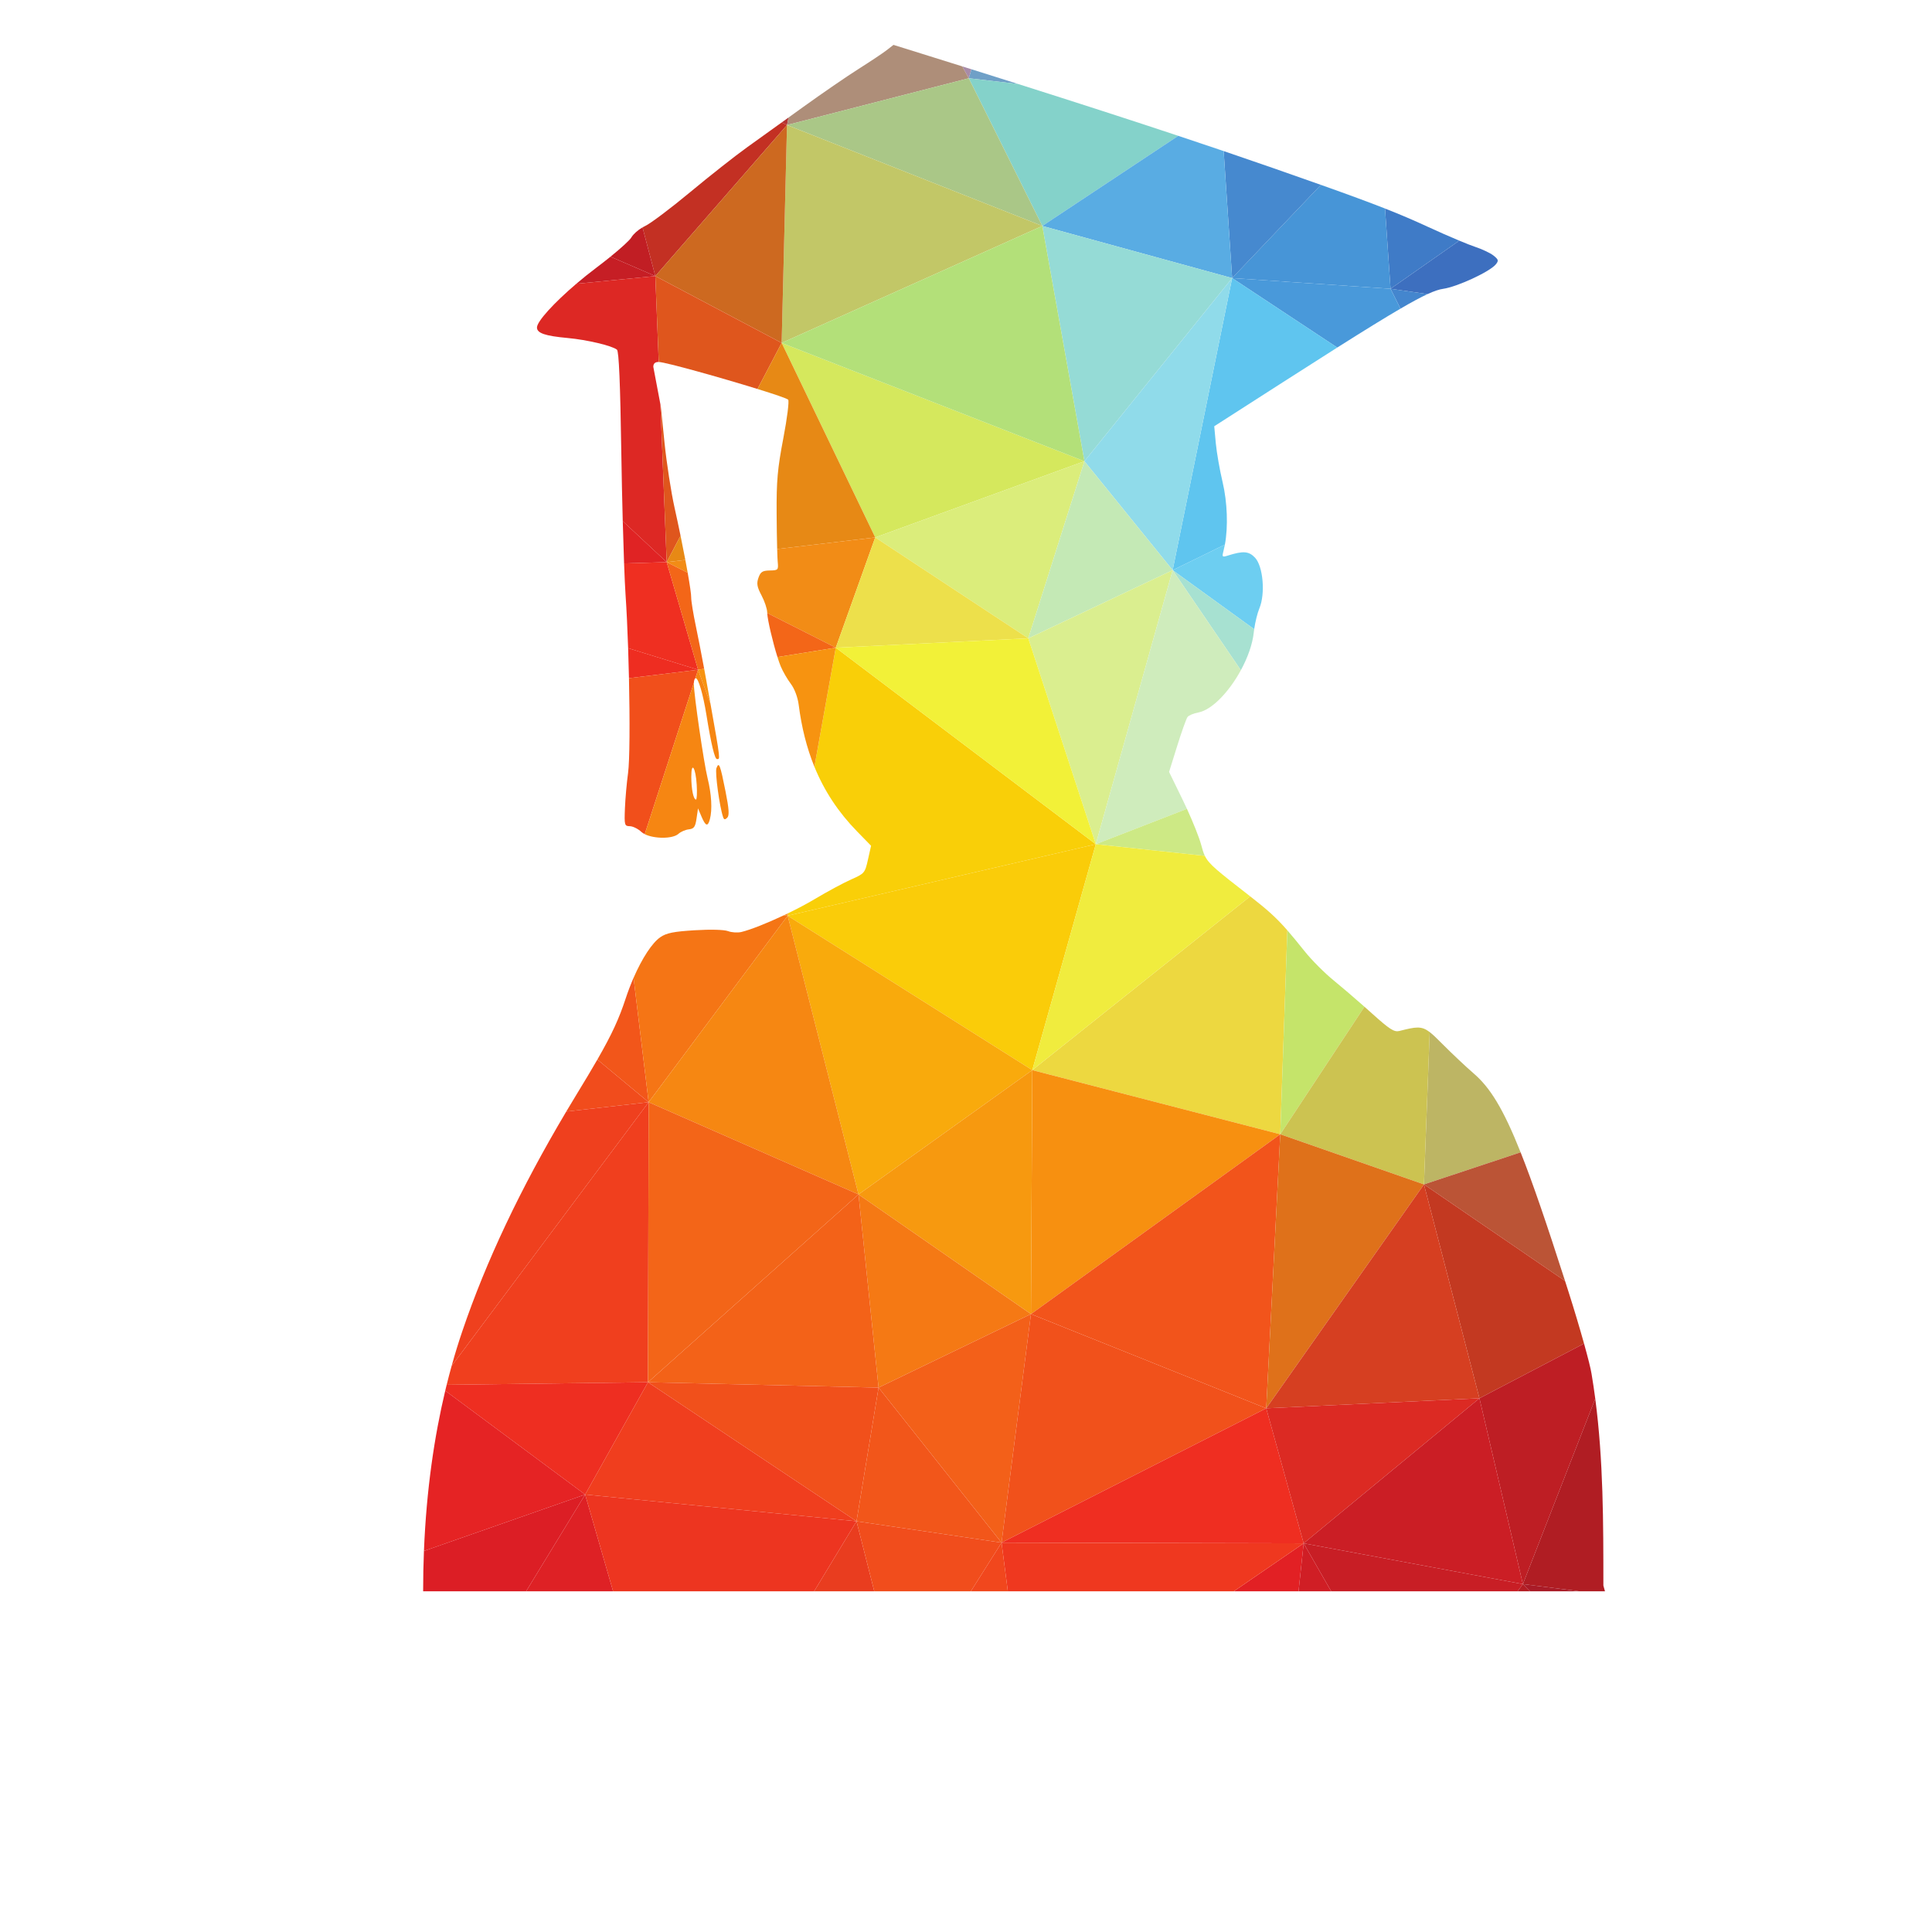 <?xml version="1.0" encoding="UTF-8" standalone="no"?>
<!-- Created with Inkscape (http://www.inkscape.org/) -->

<svg
   xmlns:dc="http://purl.org/dc/elements/1.1/"
   xmlns:cc="http://creativecommons.org/ns#"
   xmlns:rdf="http://www.w3.org/1999/02/22-rdf-syntax-ns#"
   xmlns:svg="http://www.w3.org/2000/svg"
   xmlns="http://www.w3.org/2000/svg"
   xmlns:sodipodi="http://sodipodi.sourceforge.net/DTD/sodipodi-0.dtd"
   xmlns:inkscape="http://www.inkscape.org/namespaces/inkscape"
   version="1.1"
   id="svg39157"
   xml:space="preserve"
   width="inherit"
   height="inherit"
   viewBox="0 0 800 800"
   sodipodi:docname="graduate-college-publicdomainvectors.org.svg"
   inkscape:version="0.92.4 (5da689c313, 2019-01-14)"><defs
     id="defs39161"><clipPath
       clipPathUnits="userSpaceOnUse"
       id="clipPath39173"><path
         d="M 0,600 H 600 V 0 H 0 Z"
         id="path39171"
         inkscape:connector-curvature="0" /></clipPath></defs><sodipodi:namedview
     pagecolor="#ffffff"
     bordercolor="#666666"
     borderopacity="1"
     objecttolerance="10"
     gridtolerance="10"
     guidetolerance="10"
     inkscape:pageopacity="0"
     inkscape:pageshadow="2"
     inkscape:window-width="797"
     inkscape:window-height="480"
     id="namedview39159"
     showgrid="false"
     inkscape:zoom="0.295"
     inkscape:cx="400"
     inkscape:cy="400"
     inkscape:window-x="-8"
     inkscape:window-y="-8"
     inkscape:window-maximized="1"
     inkscape:current-layer="g39165" /><g
     id="g39165"
     inkscape:groupmode="layer"
     inkscape:label="graduate-college-publicdomainvectors.org"
     transform="matrix(1.333,0,0,-1.333,0,800)"><g
       id="g39167"><g
         id="g39169"
         clip-path="url(#clipPath39173)"><path
           d="m 244.951,563.647 c -0.707,-0.509 -1.42,-1.02 -2.129,-1.532 l 1.649,-0.801 z"
           style="fill:#b43333;fill-opacity:1;fill-rule:nonzero;stroke:none"
           id="path39175"
           inkscape:connector-curvature="0" /><path
           d="m 301.776,578.629 c -0.955,0.302 -1.915,0.602 -2.882,0.907 l 2.05,-3.689 z"
           style="fill:#a88ba8;fill-opacity:1;fill-rule:nonzero;stroke:none"
           id="path39177"
           inkscape:connector-curvature="0" /><path
           d="m 316.26,574.059 c -4.673,1.481 -9.496,3.004 -14.484,4.57 l -0.832,-2.782 z"
           style="fill:#6fa0c7;fill-opacity:1;fill-rule:nonzero;stroke:none"
           id="path39179"
           inkscape:connector-curvature="0" /><path
           d="m 300.944,575.847 -2.05,3.689 c -3.43,1.075 -6.935,2.172 -10.519,3.291 l -10.824,3.379 -2.141,-1.661 c -1.178,-0.914 -5.065,-3.507 -8.638,-5.762 -3.572,-2.256 -11.352,-7.598 -17.286,-11.871 -1.428,-1.028 -2.968,-2.137 -4.535,-3.265 l -0.48,-2.333 z"
           style="fill:#ae8e79;fill-opacity:1;fill-rule:nonzero;stroke:none"
           id="path39181"
           inkscape:connector-curvature="0" /><path
           d="m 323.782,529.962 42.231,27.995 c -14.597,4.851 -30.947,10.142 -49.753,16.102 l -15.316,1.788 z"
           style="fill:#84d2ca;fill-opacity:1;fill-rule:nonzero;stroke:none"
           id="path39183"
           inkscape:connector-curvature="0" /><path
           d="m 244.471,561.314 -1.649,0.801 c -4.252,-3.057 -8.415,-6.049 -10.805,-7.762 -3.673,-2.632 -11.629,-8.903 -17.679,-13.933 -6.05,-5.029 -12.344,-9.756 -13.987,-10.505 -0.249,-0.113 -0.504,-0.247 -0.759,-0.394 l 3.977,-15.13 z"
           style="fill:#c33023;fill-opacity:1;fill-rule:nonzero;stroke:none"
           id="path39185"
           inkscape:connector-curvature="0" /><path
           d="m 199.592,529.521 c -1.432,-0.825 -2.889,-2.116 -3.468,-3.124 -0.485,-0.845 -3.104,-3.233 -6.487,-5.979 l 13.932,-6.027 z"
           style="fill:#c11e24;fill-opacity:1;fill-rule:nonzero;stroke:none"
           id="path39187"
           inkscape:connector-curvature="0" /><path
           d="m 443.445,508.793 c 2.147,0.99 3.646,1.466 4.847,1.637 4.343,0.612 14.44,5.287 16.324,7.555 0.974,1.174 0.895,1.509 -0.651,2.76 -0.966,0.782 -3.605,2.03 -5.865,2.774 -0.952,0.312 -2.677,0.991 -4.791,1.876 l -21.354,-14.949 z"
           style="fill:#3d6fbf;fill-opacity:1;fill-rule:nonzero;stroke:none"
           id="path39189"
           inkscape:connector-curvature="0" /><path
           d="m 453.309,525.395 c -2.918,1.217 -6.58,2.824 -9.979,4.394 -4.181,1.928 -8.1,3.62 -13.09,5.585 l 1.715,-24.928 z"
           style="fill:#3f7bc7;fill-opacity:1;fill-rule:nonzero;stroke:none"
           id="path39191"
           inkscape:connector-curvature="0" /><path
           d="m 300.944,575.847 -56.473,-14.533 79.311,-31.352 z"
           style="fill:#aac787;fill-opacity:1;fill-rule:nonzero;stroke:none"
           id="path39193"
           inkscape:connector-curvature="0" /><path
           d="m 189.637,520.418 c -1.372,-1.113 -2.869,-2.286 -4.401,-3.438 -2.143,-1.611 -4.242,-3.3 -6.213,-4.982 l 24.546,2.393 z"
           style="fill:#c61e25;fill-opacity:1;fill-rule:nonzero;stroke:none"
           id="path39195"
           inkscape:connector-curvature="0" /><path
           d="m 244.471,561.314 -1.661,-67.686 80.972,36.334 z"
           style="fill:#c2c767;fill-opacity:1;fill-rule:nonzero;stroke:none"
           id="path39197"
           inkscape:connector-curvature="0" /><path
           d="m 431.955,510.446 -1.715,24.928 c -5.069,1.992 -11.242,4.266 -19.918,7.347 l -27.575,-28.953 z"
           style="fill:#4795d7;fill-opacity:1;fill-rule:nonzero;stroke:none"
           id="path39199"
           inkscape:connector-curvature="0" /><path
           d="m 410.322,542.721 c -4.289,1.523 -9.189,3.243 -14.871,5.226 -4.902,1.71 -10,3.464 -15.333,5.273 l 2.629,-39.452 z"
           style="fill:#4689cf;fill-opacity:1;fill-rule:nonzero;stroke:none"
           id="path39201"
           inkscape:connector-curvature="0" /><path
           d="m 382.747,513.768 -2.629,39.452 c -4.523,1.536 -9.216,3.112 -14.105,4.737 l -42.231,-27.995 z"
           style="fill:#59ace3;fill-opacity:1;fill-rule:nonzero;stroke:none"
           id="path39203"
           inkscape:connector-curvature="0" /><path
           d="m 203.569,514.391 39.241,-20.763 1.661,67.686 z"
           style="fill:#cd6920;fill-opacity:1;fill-rule:nonzero;stroke:none"
           id="path39205"
           inkscape:connector-curvature="0" /><path
           d="m 242.81,493.628 29.067,-60.419 64.985,23.67 z"
           style="fill:#d5e85d;fill-opacity:1;fill-rule:nonzero;stroke:none"
           id="path39207"
           inkscape:connector-curvature="0" /><path
           d="m 435.04,504.277 c 3.63,2.114 6.322,3.556 8.405,4.516 l -11.49,1.653 z"
           style="fill:#4486ce;fill-opacity:1;fill-rule:nonzero;stroke:none"
           id="path39209"
           inkscape:connector-curvature="0" /><path
           d="m 382.747,513.768 -58.965,16.194 13.08,-73.083 z"
           style="fill:#95dbd6;fill-opacity:1;fill-rule:nonzero;stroke:none"
           id="path39211"
           inkscape:connector-curvature="0" /><path
           d="M 323.782,529.962 242.81,493.628 336.862,456.879 Z"
           style="fill:#b3e079;fill-opacity:1;fill-rule:nonzero;stroke:none"
           id="path39213"
           inkscape:connector-curvature="0" /><path
           d="m 193.451,438.258 c 0.13,-4.807 0.27,-9.302 0.411,-13.128 l 13.236,0.397 z"
           style="fill:#e02324;fill-opacity:1;fill-rule:nonzero;stroke:none"
           id="path39215"
           inkscape:connector-curvature="0" /><path
           d="m 382.747,513.768 32.652,-21.578 c 8.606,5.443 14.917,9.334 19.641,12.087 l -3.085,6.169 z"
           style="fill:#4999da;fill-opacity:1;fill-rule:nonzero;stroke:none"
           id="path39217"
           inkscape:connector-curvature="0" /><path
           d="m 364.27,423.036 16.23,7.945 c 1.018,5.457 0.764,13.163 -0.707,19.358 -0.896,3.771 -1.85,9.228 -2.119,12.127 l -0.489,5.272 21.507,13.796 c 6.373,4.088 11.898,7.613 16.707,10.656 l -32.652,21.578 z"
           style="fill:#5fc5ef;fill-opacity:1;fill-rule:nonzero;stroke:none"
           id="path39219"
           inkscape:connector-curvature="0" /><path
           d="m 179.023,511.998 c -6.904,-5.89 -12.222,-11.672 -12.222,-13.589 0,-1.746 2.551,-2.618 9.525,-3.255 5.989,-0.548 13.775,-2.388 15.321,-3.622 0.612,-0.488 1.03,-10.41 1.362,-32.317 0.106,-6.94 0.263,-14.251 0.442,-20.957 l 13.647,-12.731 -1.946,49.009 c -1.091,5.643 -1.839,9.751 -2.207,11.66 0,1.01 0.544,1.515 1.629,1.515 0.017,0 0.035,-0.001 0.054,-0.001 l -1.059,26.681 z"
           style="fill:#dd2824;fill-opacity:1;fill-rule:nonzero;stroke:none"
           id="path39221"
           inkscape:connector-curvature="0" /><path
           d="m 203.569,514.391 1.059,-26.681 c 2.235,-0.081 19.503,-4.927 30.679,-8.389 l 7.503,14.307 z"
           style="fill:#df561d;fill-opacity:1;fill-rule:nonzero;stroke:none"
           id="path39223"
           inkscape:connector-curvature="0" /><path
           d="m 211.404,433.737 c -0.587,2.859 -1.217,5.815 -1.861,8.705 -1.07,4.804 -2.47,13.859 -3.112,20.126 l -1.167,11.393 c -0.038,0.193 -0.075,0.386 -0.112,0.575 l 1.946,-49.009 z"
           style="fill:#df561d;fill-opacity:1;fill-rule:nonzero;stroke:none"
           id="path39225"
           inkscape:connector-curvature="0" /><path
           d="m 364.27,423.036 18.477,90.732 -45.885,-56.889 z"
           style="fill:#90dbea;fill-opacity:1;fill-rule:nonzero;stroke:none"
           id="path39227"
           inkscape:connector-curvature="0" /><path
           d="m 212.89,426.215 c -0.443,2.341 -0.947,4.889 -1.486,7.522 l -4.306,-8.21 z"
           style="fill:#e78915;fill-opacity:1;fill-rule:nonzero;stroke:none"
           id="path39229"
           inkscape:connector-curvature="0" /><path
           d="m 242.81,493.628 -7.503,-14.307 c 5.242,-1.625 9.145,-2.944 9.525,-3.325 0.365,-0.366 -0.308,-5.746 -1.497,-11.958 -1.816,-9.491 -2.149,-13.235 -2.086,-23.472 0.024,-4.037 0.089,-8.074 0.167,-10.968 l 30.461,3.611 z"
           style="fill:#e78915;fill-opacity:1;fill-rule:nonzero;stroke:none"
           id="path39231"
           inkscape:connector-curvature="0" /><path
           d="m 336.862,456.879 -64.985,-23.67 47.546,-31.35 z"
           style="fill:#dbed7b;fill-opacity:1;fill-rule:nonzero;stroke:none"
           id="path39233"
           inkscape:connector-curvature="0" /><path
           d="m 389.597,404.701 c 0.333,2.283 1.006,5.02 1.618,6.485 1.893,4.528 1.157,13.054 -1.357,15.73 -1.908,2.031 -3.673,2.165 -8.468,0.646 -1.769,-0.56 -1.846,-0.457 -1.276,1.687 0.144,0.545 0.273,1.126 0.386,1.732 l -16.23,-7.945 z"
           style="fill:#6dcef1;fill-opacity:1;fill-rule:nonzero;stroke:none"
           id="path39235"
           inkscape:connector-curvature="0" /><path
           d="m 385.456,391.957 c 2.103,3.869 3.624,8.052 4.018,11.766 0.032,0.312 0.074,0.64 0.123,0.978 l -25.327,18.335 z"
           style="fill:#a7e1d1;fill-opacity:1;fill-rule:nonzero;stroke:none"
           id="path39237"
           inkscape:connector-curvature="0" /><path
           d="m 271.877,433.209 -30.461,-3.611 c 0.051,-1.908 0.109,-3.322 0.165,-3.911 0.249,-2.601 0.157,-2.704 -2.47,-2.75 -2.259,-0.041 -2.86,-0.427 -3.508,-2.259 -0.629,-1.782 -0.443,-2.848 0.961,-5.501 0.959,-1.808 1.748,-4.173 1.753,-5.254 0,-0.06 0.003,-0.125 0.006,-0.192 l 21.304,-10.779 z"
           style="fill:#f28c16;fill-opacity:1;fill-rule:nonzero;stroke:none"
           id="path39239"
           inkscape:connector-curvature="0" /><path
           d="m 213.622,422.229 c -0.219,1.233 -0.465,2.57 -0.732,3.986 l -5.792,-0.688 z"
           style="fill:#f28c16;fill-opacity:1;fill-rule:nonzero;stroke:none"
           id="path39241"
           inkscape:connector-curvature="0" /><path
           d="m 319.423,401.859 44.847,21.177 -27.408,33.843 z"
           style="fill:#c4e9b5;fill-opacity:1;fill-rule:nonzero;stroke:none"
           id="path39243"
           inkscape:connector-curvature="0" /><path
           d="m 195.122,398.803 c 0.104,-3.083 0.191,-6.222 0.259,-9.32 l 21.476,2.617 z"
           style="fill:#ee2d21;fill-opacity:1;fill-rule:nonzero;stroke:none"
           id="path39245"
           inkscape:connector-curvature="0" /><path
           d="m 207.098,425.527 -13.236,-0.397 c 0.157,-4.205 0.312,-7.6 0.456,-9.707 0.328,-4.814 0.599,-10.606 0.804,-16.62 l 21.735,-6.703 z"
           style="fill:#ef2f21;fill-opacity:1;fill-rule:nonzero;stroke:none"
           id="path39247"
           inkscape:connector-curvature="0" /><path
           d="m 216.857,392.1 1.884,0.303 c -0.869,4.688 -1.919,10.079 -2.576,13.198 -0.82,3.889 -1.476,7.931 -1.458,8.982 0.015,0.937 -0.401,3.775 -1.085,7.646 l -6.524,3.298 z"
           style="fill:#f36618;fill-opacity:1;fill-rule:nonzero;stroke:none"
           id="path39249"
           inkscape:connector-curvature="0" /><path
           d="m 238.323,409.731 c 0.105,-2.236 1.752,-9.131 3.182,-13.683 l 18.122,2.904 z"
           style="fill:#f36618;fill-opacity:1;fill-rule:nonzero;stroke:none"
           id="path39251"
           inkscape:connector-curvature="0" /><path
           d="m 271.877,433.209 -12.25,-34.257 59.796,2.907 z"
           style="fill:#ede04b;fill-opacity:1;fill-rule:nonzero;stroke:none"
           id="path39253"
           inkscape:connector-curvature="0" /><path
           d="m 195.381,389.483 c 0.292,-13.241 0.235,-25.701 -0.281,-29.455 -0.416,-3.025 -0.855,-7.976 -0.975,-11 -0.205,-5.203 -0.123,-5.502 1.513,-5.524 0.951,-0.013 2.565,-0.809 3.587,-1.768 0.281,-0.264 0.639,-0.501 1.055,-0.71 l 15.26,47.016 c 0.038,0.715 0.222,1.283 0.46,1.418 l 0.857,2.64 z"
           style="fill:#f14f1b;fill-opacity:1;fill-rule:nonzero;stroke:none"
           id="path39255"
           inkscape:connector-curvature="0" /><path
           d="m 319.423,401.859 20.971,-63.948 23.876,85.125 z"
           style="fill:#daee8f;fill-opacity:1;fill-rule:nonzero;stroke:none"
           id="path39257"
           inkscape:connector-curvature="0" /><path
           d="m 340.394,337.911 28.315,10.983 c -0.416,0.908 -0.838,1.804 -1.254,2.658 l -4.296,8.809 2.523,8.084 c 1.388,4.446 2.833,8.489 3.211,8.983 0.377,0.495 1.883,1.126 3.35,1.401 4.287,0.804 9.607,6.5 13.213,13.128 l -21.186,31.079 z"
           style="fill:#cfecbc;fill-opacity:1;fill-rule:nonzero;stroke:none"
           id="path39259"
           inkscape:connector-curvature="0" /><path
           d="m 340.394,337.911 -80.767,61.041 -6.641,-36.986 c 3.082,-7.553 7.453,-14.147 13.262,-20.096 l 4.337,-4.442 -0.961,-4.291 c -0.932,-4.166 -1.083,-4.346 -5.224,-6.176 -2.345,-1.037 -7.5,-3.818 -11.455,-6.177 -2.33,-1.39 -5.187,-2.896 -8.128,-4.32 l -0.139,-0.769 z"
           style="fill:#f9cf08;fill-opacity:1;fill-rule:nonzero;stroke:none"
           id="path39261"
           inkscape:connector-curvature="0" /><path
           d="m 259.627,398.952 80.767,-61.041 -20.971,63.948 z"
           style="fill:#f2f138;fill-opacity:1;fill-rule:nonzero;stroke:none"
           id="path39263"
           inkscape:connector-curvature="0" /><path
           d="m 241.505,396.048 c 0.369,-1.173 0.724,-2.191 1.034,-2.933 0.651,-1.559 2.055,-3.984 3.119,-5.389 1.148,-1.515 2.141,-4.153 2.44,-6.483 0.911,-7.091 2.519,-13.468 4.888,-19.277 l 6.641,36.986 z"
           style="fill:#f79310;fill-opacity:1;fill-rule:nonzero;stroke:none"
           id="path39265"
           inkscape:connector-curvature="0" /><path
           d="m 220.695,381.56 c -0.396,2.215 -0.845,4.718 -1.351,7.54 -0.184,1.028 -0.388,2.144 -0.603,3.303 l -1.884,-0.303 z"
           style="fill:#f79310;fill-opacity:1;fill-rule:nonzero;stroke:none"
           id="path39267"
           inkscape:connector-curvature="0" /><path
           d="m 244.817,316.464 c -0.119,-0.056 -0.238,-0.114 -0.357,-0.171 l 0.218,-0.598 z"
           style="fill:#f79310;fill-opacity:1;fill-rule:nonzero;stroke:none"
           id="path39269"
           inkscape:connector-curvature="0" /><path
           d="m 216.43,356.295 c 0.146,-2.485 0.041,-4.519 -0.232,-4.519 -0.781,0.003 -1.445,3.208 -1.457,7.034 -0.015,5.039 1.365,2.981 1.689,-2.515 m -5.648,-15.143 c 0.705,0.639 2.148,1.257 3.205,1.375 1.591,0.178 2.001,0.758 2.383,3.359 l 0.461,3.142 1.086,-2.554 c 1.279,-3.005 1.955,-3.209 2.604,-0.786 0.785,2.926 0.508,7.779 -0.728,12.769 -1.147,4.634 -4.229,25.804 -4.261,29.269 -0.001,0.108 0.002,0.213 0.008,0.316 l -15.26,-47.016 c 2.918,-1.466 8.664,-1.537 10.502,0.126"
           style="fill:#f68612;fill-opacity:1;fill-rule:nonzero;stroke:none"
           id="path39271"
           inkscape:connector-curvature="0" /><path
           d="m 244.46,316.293 c -0.328,-0.158 -0.657,-0.315 -0.987,-0.47 l 1.205,-0.128 z"
           style="fill:#f68612;fill-opacity:1;fill-rule:nonzero;stroke:none"
           id="path39273"
           inkscape:connector-curvature="0" /><path
           d="m 216,389.46 c 0.036,0.022 0.073,0.034 0.111,0.034 0.838,0 2.288,-4.968 3.33,-11.408 1.47,-9.095 2.577,-13.736 3.272,-13.736 0.99,0 1.21,-0.83 -2.018,17.21 l -3.838,10.54 z"
           style="fill:#f68612;fill-opacity:1;fill-rule:nonzero;stroke:none"
           id="path39275"
           inkscape:connector-curvature="0" /><path
           d="m 222.551,361.522 c -0.487,-1.316 0.957,-11.926 2.067,-15.179 0.287,-0.845 0.599,-0.893 1.29,-0.202 0.691,0.69 0.562,2.668 -0.535,8.184 -1.656,8.337 -2.039,9.314 -2.822,7.197"
           style="fill:#f68612;fill-opacity:1;fill-rule:nonzero;stroke:none"
           id="path39277"
           inkscape:connector-curvature="0" /><path
           d="m 374.27,334.29 c -0.478,0.984 -0.765,2.053 -1.172,3.538 -0.611,2.227 -2.441,6.809 -4.389,11.066 l -28.315,-10.983 z"
           style="fill:#cde985;fill-opacity:1;fill-rule:nonzero;stroke:none"
           id="path39279"
           inkscape:connector-curvature="0" /><path
           d="m 340.394,337.911 -95.716,-22.216 75.99,-47.962 z"
           style="fill:#facc09;fill-opacity:1;fill-rule:nonzero;stroke:none"
           id="path39281"
           inkscape:connector-curvature="0" /><path
           d="m 397.696,247.802 2.201,63.351 c -3.55,4.062 -6.233,6.413 -11.539,10.557 l -67.69,-53.977 z"
           style="fill:#edd840;fill-opacity:1;fill-rule:nonzero;stroke:none"
           id="path39283"
           inkscape:connector-curvature="0" /><path
           d="m 320.668,267.733 67.69,53.977 c -0.124,0.096 -0.245,0.191 -0.371,0.289 -9.83,7.654 -12.448,9.675 -13.717,12.291 l -33.876,3.621 z"
           style="fill:#f0ec3e;fill-opacity:1;fill-rule:nonzero;stroke:none"
           id="path39285"
           inkscape:connector-curvature="0" /><path
           d="m 196.807,296.399 c -0.887,-2.033 -1.72,-4.207 -2.46,-6.451 -2.02,-6.123 -4.135,-10.848 -8.783,-18.936 l 15.928,-13.244 z"
           style="fill:#f2561a;fill-opacity:1;fill-rule:nonzero;stroke:none"
           id="path39287"
           inkscape:connector-curvature="0" /><path
           d="m 423.846,287.421 c -3.356,2.962 -7.263,6.309 -9.536,8.155 -2.81,2.28 -6.877,6.36 -9.037,9.064 -2.143,2.682 -3.841,4.756 -5.376,6.513 l -2.201,-63.351 z"
           style="fill:#c5e46a;fill-opacity:1;fill-rule:nonzero;stroke:none"
           id="path39289"
           inkscape:connector-curvature="0" /><path
           d="m 320.668,267.733 -75.99,47.962 22.009,-86.578 z"
           style="fill:#f9aa0c;fill-opacity:1;fill-rule:nonzero;stroke:none"
           id="path39291"
           inkscape:connector-curvature="0" /><path
           d="m 185.564,271.012 c -1.735,-3.023 -3.824,-6.512 -6.394,-10.72 -1.11,-1.818 -2.199,-3.628 -3.268,-5.429 l 25.59,2.905 z"
           style="fill:#f14c1c;fill-opacity:1;fill-rule:nonzero;stroke:none"
           id="path39293"
           inkscape:connector-curvature="0" /><path
           d="m 472.36,242.198 c -5.46,13.727 -9.554,20.155 -14.522,24.446 -2.426,2.094 -6.821,6.236 -9.768,9.201 -1.674,1.686 -2.89,2.887 -3.952,3.702 l -1.782,-47.317 z"
           style="fill:#bdb564;fill-opacity:1;fill-rule:nonzero;stroke:none"
           id="path39295"
           inkscape:connector-curvature="0" /><path
           d="m 442.336,232.23 1.782,47.317 c -2.587,1.979 -4.261,1.657 -9.38,0.354 -1.657,-0.422 -3.008,0.44 -8.642,5.515 -0.7,0.63 -1.46,1.307 -2.25,2.005 l -26.15,-39.619 z"
           style="fill:#ccc351;fill-opacity:1;fill-rule:nonzero;stroke:none"
           id="path39297"
           inkscape:connector-curvature="0" /><path
           d="m 244.678,315.695 -1.205,0.128 c -5.105,-2.406 -10.258,-4.475 -13.169,-5.181 -1.158,-0.281 -3.027,-0.162 -4.152,0.267 -1.21,0.459 -5.436,0.57 -10.337,0.271 -6.564,-0.402 -8.789,-0.851 -10.686,-2.152 -2.569,-1.763 -5.684,-6.576 -8.322,-12.629 l 4.685,-38.631 z"
           style="fill:#f57515;fill-opacity:1;fill-rule:nonzero;stroke:none"
           id="path39299"
           inkscape:connector-curvature="0" /><path
           d="m 244.678,315.695 -43.186,-57.927 65.195,-28.651 z"
           style="fill:#f68712;fill-opacity:1;fill-rule:nonzero;stroke:none"
           id="path39301"
           inkscape:connector-curvature="0" /><path
           d="m 175.902,254.863 c -14.29,-24.058 -24.912,-46.505 -32.277,-68.196 -1.156,-3.395 -2.274,-7.006 -3.334,-10.824 l 61.201,81.925 z"
           style="fill:#ef401e;fill-opacity:1;fill-rule:nonzero;stroke:none"
           id="path39303"
           inkscape:connector-curvature="0" /><path
           d="m 201.492,257.768 -61.201,-81.925 c -0.528,-1.903 -1.042,-3.857 -1.539,-5.863 l 62.533,0.795 z"
           style="fill:#f03f1e;fill-opacity:1;fill-rule:nonzero;stroke:none"
           id="path39305"
           inkscape:connector-curvature="0" /><path
           d="m 397.696,247.802 -77.028,19.931 -0.414,-75.781 z"
           style="fill:#f79010;fill-opacity:1;fill-rule:nonzero;stroke:none"
           id="path39307"
           inkscape:connector-curvature="0" /><path
           d="m 320.254,191.952 0.414,75.781 -53.981,-38.616 z"
           style="fill:#f7990f;fill-opacity:1;fill-rule:nonzero;stroke:none"
           id="path39309"
           inkscape:connector-curvature="0" /><path
           d="m 201.492,257.768 -0.207,-86.993 65.402,58.342 z"
           style="fill:#f36518;fill-opacity:1;fill-rule:nonzero;stroke:none"
           id="path39311"
           inkscape:connector-curvature="0" /><path
           d="m 393.337,162.676 4.359,85.126 -77.442,-55.85 z"
           style="fill:#f2541b;fill-opacity:1;fill-rule:nonzero;stroke:none"
           id="path39313"
           inkscape:connector-curvature="0" /><path
           d="m 486.165,202.235 c -5.714,17.818 -10.077,30.59 -13.805,39.963 l -30.024,-9.968 z"
           style="fill:#bb5436;fill-opacity:1;fill-rule:nonzero;stroke:none"
           id="path39315"
           inkscape:connector-curvature="0" /><path
           d="m 442.336,232.23 -44.64,15.572 -4.359,-85.126 z"
           style="fill:#df711a;fill-opacity:1;fill-rule:nonzero;stroke:none"
           id="path39317"
           inkscape:connector-curvature="0" /><path
           d="m 272.916,169.112 47.338,22.84 -53.567,37.165 z"
           style="fill:#f57914;fill-opacity:1;fill-rule:nonzero;stroke:none"
           id="path39319"
           inkscape:connector-curvature="0" /><path
           d="m 266.687,229.117 -65.402,-58.342 71.631,-1.663 z"
           style="fill:#f36218;fill-opacity:1;fill-rule:nonzero;stroke:none"
           id="path39321"
           inkscape:connector-curvature="0" /><path
           d="m 459.568,165.791 32.495,16.992 c -1.315,4.717 -3.039,10.492 -4.826,16.096 -0.363,1.139 -0.719,2.257 -1.072,3.356 l -43.829,29.995 z"
           style="fill:#c33921;fill-opacity:1;fill-rule:nonzero;stroke:none"
           id="path39323"
           inkscape:connector-curvature="0" /><path
           d="M 459.568,165.791 442.336,232.23 393.337,162.676 Z"
           style="fill:#d63f21;fill-opacity:1;fill-rule:nonzero;stroke:none"
           id="path39325"
           inkscape:connector-curvature="0" /><path
           d="m 201.285,170.775 64.779,-43.186 6.852,41.523 z"
           style="fill:#f1501b;fill-opacity:1;fill-rule:nonzero;stroke:none"
           id="path39327"
           inkscape:connector-curvature="0" /><path
           d="m 201.285,170.775 -62.533,-0.795 c -0.15,-0.607 -0.299,-1.218 -0.446,-1.834 l 43.463,-32.253 z"
           style="fill:#ee2e21;fill-opacity:1;fill-rule:nonzero;stroke:none"
           id="path39329"
           inkscape:connector-curvature="0" /><path
           d="m 272.916,169.112 38.201,-48.168 9.137,71.008 z"
           style="fill:#f36019;fill-opacity:1;fill-rule:nonzero;stroke:none"
           id="path39331"
           inkscape:connector-curvature="0" /><path
           d="m 320.254,191.952 -9.137,-71.008 82.22,41.732 z"
           style="fill:#f1511b;fill-opacity:1;fill-rule:nonzero;stroke:none"
           id="path39333"
           inkscape:connector-curvature="0" /><path
           d="m 473.064,108.071 22.483,57.603 c -0.336,2.556 -0.716,5.111 -1.147,7.669 -0.232,1.547 -1.106,5.03 -2.337,9.44 l -32.495,-16.992 z"
           style="fill:#be1e24;fill-opacity:1;fill-rule:nonzero;stroke:none"
           id="path39335"
           inkscape:connector-curvature="0" /><path
           d="m 490.64,105.841 h 7.927 l -0.5,1.767 c 0,19.639 0.004,38.852 -2.52,58.066 l -22.483,-57.603 z"
           style="fill:#b01d23;fill-opacity:1;fill-rule:nonzero;stroke:none"
           id="path39337"
           inkscape:connector-curvature="0" /><path
           d="m 311.117,120.944 93.847,-0.208 -11.627,41.94 z"
           style="fill:#ef2e21;fill-opacity:1;fill-rule:nonzero;stroke:none"
           id="path39339"
           inkscape:connector-curvature="0" /><path
           d="m 393.337,162.676 11.627,-41.94 54.604,45.055 z"
           style="fill:#dc2a23;fill-opacity:1;fill-rule:nonzero;stroke:none"
           id="path39341"
           inkscape:connector-curvature="0" /><path
           d="m 266.064,127.589 45.053,-6.645 -38.201,48.168 z"
           style="fill:#f2561a;fill-opacity:1;fill-rule:nonzero;stroke:none"
           id="path39343"
           inkscape:connector-curvature="0" /><path
           d="m 138.306,168.146 c -3.35,-14.064 -5.845,-30.641 -6.615,-49.789 l 50.078,17.536 z"
           style="fill:#e52324;fill-opacity:1;fill-rule:nonzero;stroke:none"
           id="path39345"
           inkscape:connector-curvature="0" /><path
           d="m 181.769,135.893 84.295,-8.304 -64.779,43.186 z"
           style="fill:#f03e1e;fill-opacity:1;fill-rule:nonzero;stroke:none"
           id="path39347"
           inkscape:connector-curvature="0" /><path
           d="m 404.964,120.736 68.1,-12.665 -13.496,57.72 z"
           style="fill:#cb1e25;fill-opacity:1;fill-rule:nonzero;stroke:none"
           id="path39349"
           inkscape:connector-curvature="0" /><path
           d="m 404.964,120.736 8.549,-14.895 h 57.9 l 1.651,2.23 z"
           style="fill:#c81e25;fill-opacity:1;fill-rule:nonzero;stroke:none"
           id="path39351"
           inkscape:connector-curvature="0" /><path
           d="m 383.273,105.841 h 20.106 l 1.585,14.895 z"
           style="fill:#e22024;fill-opacity:1;fill-rule:nonzero;stroke:none"
           id="path39353"
           inkscape:connector-curvature="0" /><path
           d="m 311.117,120.944 1.954,-15.103 h 1.934 68.268 l 21.691,14.895 z"
           style="fill:#ef381f;fill-opacity:1;fill-rule:nonzero;stroke:none"
           id="path39355"
           inkscape:connector-curvature="0" /><path
           d="m 252.896,105.841 h 18.686 l -5.518,21.748 z"
           style="fill:#e93d1f;fill-opacity:1;fill-rule:nonzero;stroke:none"
           id="path39357"
           inkscape:connector-curvature="0" /><path
           d="m 131.691,118.357 c -0.163,-4.055 -0.249,-8.228 -0.249,-12.516 h 31.988 l 18.339,30.052 z"
           style="fill:#dc1e25;fill-opacity:1;fill-rule:nonzero;stroke:none"
           id="path39359"
           inkscape:connector-curvature="0" /><path
           d="m 163.43,105.841 h 27.023 l -8.684,30.052 z"
           style="fill:#de2125;fill-opacity:1;fill-rule:nonzero;stroke:none"
           id="path39361"
           inkscape:connector-curvature="0" /><path
           d="m 181.769,135.893 8.684,-30.052 h 62.443 l 13.168,21.748 z"
           style="fill:#ed3520;fill-opacity:1;fill-rule:nonzero;stroke:none"
           id="path39363"
           inkscape:connector-curvature="0" /><path
           d="m 475.248,105.841 h 15.392 l -17.576,2.23 z"
           style="fill:#a91b27;fill-opacity:1;fill-rule:nonzero;stroke:none"
           id="path39365"
           inkscape:connector-curvature="0" /><path
           d="m 266.064,127.589 5.518,-21.748 h 30 l 9.535,15.103 z"
           style="fill:#f14d1c;fill-opacity:1;fill-rule:nonzero;stroke:none"
           id="path39367"
           inkscape:connector-curvature="0" /><path
           d="m 301.582,105.841 h 11.489 l -1.954,15.103 z"
           style="fill:#f1471d;fill-opacity:1;fill-rule:nonzero;stroke:none"
           id="path39369"
           inkscape:connector-curvature="0" /><path
           d="m 403.379,105.841 h 10.134 l -8.549,14.895 z"
           style="fill:#d01e25;fill-opacity:1;fill-rule:nonzero;stroke:none"
           id="path39371"
           inkscape:connector-curvature="0" /><path
           d="m 473.064,108.071 -1.651,-2.23 h 3.835 z"
           style="fill:#b41d23;fill-opacity:1;fill-rule:nonzero;stroke:none"
           id="path39373"
           inkscape:connector-curvature="0" /></g></g></g></svg>